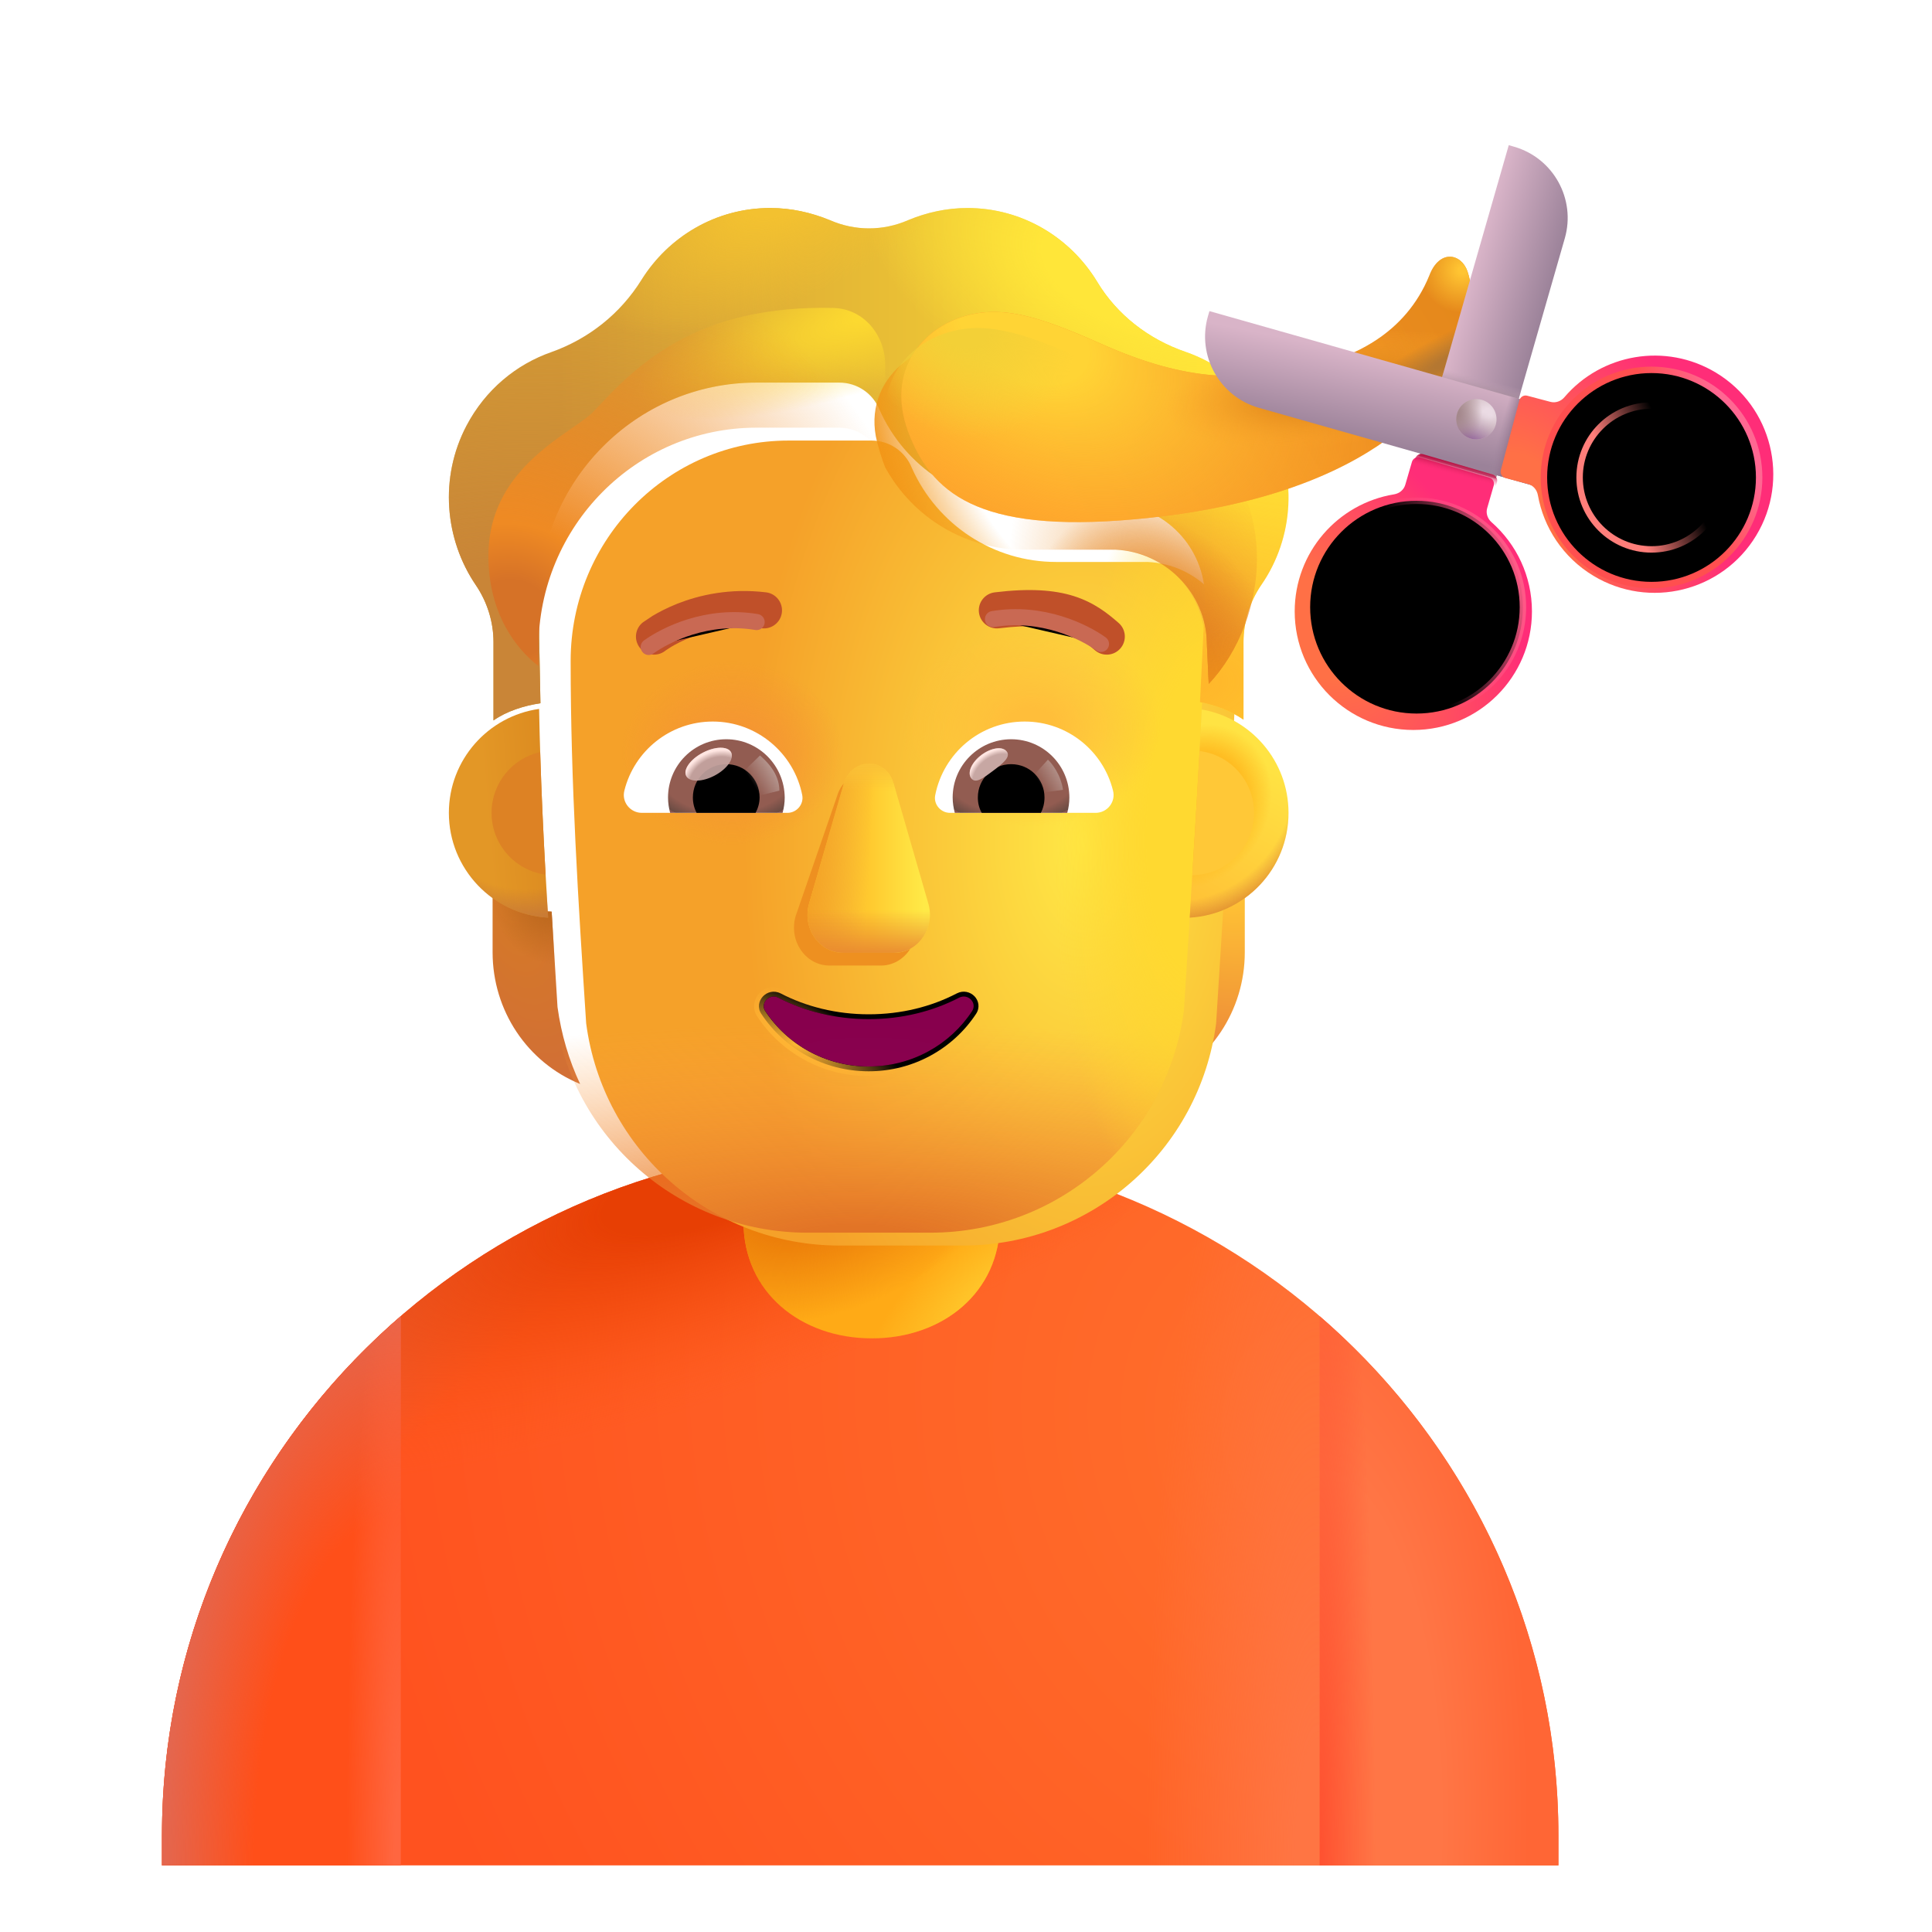 <svg viewBox="1 1 30 30" xmlns="http://www.w3.org/2000/svg">
<path d="M3.515 29.503C3.515 23.588 8.369 18.792 14.357 18.792C20.345 18.792 25.199 23.588 25.199 29.503V29.966H3.515V29.503Z" fill="url(#paint0_radial_4002_21)"/>
<path d="M3.515 29.503C3.515 23.588 8.369 18.792 14.357 18.792C20.345 18.792 25.199 23.588 25.199 29.503V29.966H3.515V29.503Z" fill="url(#paint1_radial_4002_21)"/>
<path d="M3.515 29.503C3.515 23.588 8.369 18.792 14.357 18.792C20.345 18.792 25.199 23.588 25.199 29.503V29.966H3.515V29.503Z" fill="url(#paint2_radial_4002_21)"/>
<path d="M3.515 29.503C3.515 23.588 8.369 18.792 14.357 18.792C20.345 18.792 25.199 23.588 25.199 29.503V29.966H3.515V29.503Z" fill="url(#paint3_radial_4002_21)"/>
<path d="M21.491 29.966H25.199V29.503C25.199 26.286 23.763 23.4 21.491 21.437V29.966Z" fill="url(#paint4_radial_4002_21)"/>
<path d="M21.491 29.966H25.199V29.503C25.199 26.286 23.763 23.4 21.491 21.437V29.966Z" fill="url(#paint5_radial_4002_21)"/>
<path d="M7.224 21.437C4.951 23.4 3.515 26.286 3.515 29.503V29.966H7.224V21.437Z" fill="#FF4F19"/>
<path d="M7.224 21.437C4.951 23.4 3.515 26.286 3.515 29.503V29.966H7.224V21.437Z" fill="url(#paint6_radial_4002_21)"/>
<path d="M7.224 21.437C4.951 23.4 3.515 26.286 3.515 29.503V29.966H7.224V21.437Z" fill="url(#paint7_radial_4002_21)"/>
<path d="M12.545 18.586H16.529V19.969C16.529 21.069 15.637 21.782 14.537 21.782C13.437 21.782 12.545 21.069 12.545 19.969V18.586Z" fill="#FFAA16"/>
<path d="M12.545 18.586H16.529V19.969C16.529 21.069 15.637 21.782 14.537 21.782C13.437 21.782 12.545 21.069 12.545 19.969V18.586Z" fill="url(#paint8_radial_4002_21)"/>
<path d="M12.545 18.586H16.529V19.969C16.529 21.069 15.637 21.782 14.537 21.782C13.437 21.782 12.545 21.069 12.545 19.969V18.586Z" fill="url(#paint9_radial_4002_21)"/>
<path d="M19.413 15.156C19.753 15.146 20.071 15.03 20.329 14.844V15.787C20.329 16.692 19.79 17.497 18.971 17.832C19.144 17.465 19.262 17.064 19.322 16.637L19.413 15.156Z" fill="url(#paint10_radial_4002_21)"/>
<path d="M19.413 15.156C19.753 15.146 20.071 15.03 20.329 14.844V15.787C20.329 16.692 19.79 17.497 18.971 17.832C19.144 17.465 19.262 17.064 19.322 16.637L19.413 15.156Z" fill="url(#paint11_radial_4002_21)"/>
<path d="M9.566 15.156C9.226 15.146 8.908 15.03 8.649 14.844V15.787C8.649 16.692 9.188 17.497 10.008 17.832C9.835 17.465 9.716 17.064 9.657 16.637L9.566 15.156Z" fill="url(#paint12_radial_4002_21)"/>
<path d="M9.566 15.156C9.226 15.146 8.908 15.03 8.649 14.844V15.787C8.649 16.692 9.188 17.497 10.008 17.832C9.835 17.465 9.716 17.064 9.657 16.637L9.566 15.156Z" fill="url(#paint13_radial_4002_21)"/>
<g filter="url(#filter0_ii_4002_21)">
<path d="M9.602 16.691C9.863 18.668 11.546 20.141 13.538 20.141H15.449C17.441 20.141 19.124 18.668 19.384 16.691C19.504 14.783 19.624 12.883 19.712 10.976C19.702 10.199 19.089 9.558 18.316 9.526H16.898C15.931 9.526 15.055 8.955 14.658 8.064C14.556 7.809 14.309 7.641 14.034 7.641H12.745C10.876 7.641 9.361 9.173 9.361 11.063C9.361 12.948 9.479 14.802 9.602 16.691Z" fill="url(#paint14_radial_4002_21)"/>
</g>
<path d="M9.602 16.691C9.863 18.668 11.546 20.141 13.538 20.141H15.449C17.441 20.141 19.124 18.668 19.384 16.691C19.504 14.783 19.624 12.883 19.712 10.976C19.702 10.199 19.089 9.558 18.316 9.526H16.898C15.931 9.526 15.055 8.955 14.658 8.064C14.556 7.809 14.309 7.641 14.034 7.641H12.745C10.876 7.641 9.361 9.173 9.361 11.063C9.361 12.948 9.479 14.802 9.602 16.691Z" fill="url(#paint15_radial_4002_21)"/>
<path d="M9.602 16.691C9.863 18.668 11.546 20.141 13.538 20.141H15.449C17.441 20.141 19.124 18.668 19.384 16.691C19.504 14.783 19.624 12.883 19.712 10.976C19.702 10.199 19.089 9.558 18.316 9.526H16.898C15.931 9.526 15.055 8.955 14.658 8.064C14.556 7.809 14.309 7.641 14.034 7.641H12.745C10.876 7.641 9.361 9.173 9.361 11.063C9.361 12.948 9.479 14.802 9.602 16.691Z" fill="url(#paint16_radial_4002_21)"/>
<path d="M9.602 16.691C9.863 18.668 11.546 20.141 13.538 20.141H15.449C17.441 20.141 19.124 18.668 19.384 16.691C19.504 14.783 19.624 12.883 19.712 10.976C19.702 10.199 19.089 9.558 18.316 9.526H16.898C15.931 9.526 15.055 8.955 14.658 8.064C14.556 7.809 14.309 7.641 14.034 7.641H12.745C10.876 7.641 9.361 9.173 9.361 11.063C9.361 12.948 9.479 14.802 9.602 16.691Z" fill="url(#paint17_radial_4002_21)"/>
<path d="M9.602 16.691C9.863 18.668 11.546 20.141 13.538 20.141H15.449C17.441 20.141 19.124 18.668 19.384 16.691C19.504 14.783 19.624 12.883 19.712 10.976C19.702 10.199 19.089 9.558 18.316 9.526H16.898C15.931 9.526 15.055 8.955 14.658 8.064C14.556 7.809 14.309 7.641 14.034 7.641H12.745C10.876 7.641 9.361 9.173 9.361 11.063C9.361 12.948 9.479 14.802 9.602 16.691Z" fill="url(#paint18_radial_4002_21)"/>
<g filter="url(#filter1_f_4002_21)">
<path d="M13.997 13.365L13.354 15.227C13.244 15.61 13.508 15.993 13.881 15.993H14.678C15.051 15.993 15.315 15.604 15.205 15.227L14.667 13.365C14.551 12.953 14.118 12.953 13.997 13.365Z" fill="#EE9020"/>
</g>
<g filter="url(#filter2_f_4002_21)">
<path d="M14.102 13.167L13.564 15.029C13.454 15.412 13.717 15.795 14.091 15.795H14.887C15.261 15.795 15.525 15.406 15.415 15.029L14.877 13.167C14.761 12.754 14.223 12.754 14.102 13.167Z" fill="url(#paint19_linear_4002_21)"/>
<path d="M14.102 13.167L13.564 15.029C13.454 15.412 13.717 15.795 14.091 15.795H14.887C15.261 15.795 15.525 15.406 15.415 15.029L14.877 13.167C14.761 12.754 14.223 12.754 14.102 13.167Z" fill="url(#paint20_linear_4002_21)"/>
<path d="M14.102 13.167L13.564 15.029C13.454 15.412 13.717 15.795 14.091 15.795H14.887C15.261 15.795 15.525 15.406 15.415 15.029L14.877 13.167C14.761 12.754 14.223 12.754 14.102 13.167Z" fill="url(#paint21_linear_4002_21)"/>
<path d="M14.102 13.167L13.564 15.029C13.454 15.412 13.717 15.795 14.091 15.795H14.887C15.261 15.795 15.525 15.406 15.415 15.029L14.877 13.167C14.761 12.754 14.223 12.754 14.102 13.167Z" fill="url(#paint22_linear_4002_21)"/>
</g>
<g filter="url(#filter3_f_4002_21)">
<path d="M13.121 16.425L13.121 16.425L13.12 16.425C13.017 16.373 12.91 16.405 12.847 16.472C12.783 16.54 12.757 16.649 12.823 16.745C13.176 17.28 13.79 17.635 14.489 17.635C15.188 17.635 15.803 17.279 16.155 16.745C16.221 16.647 16.197 16.538 16.132 16.47C16.067 16.403 15.96 16.373 15.858 16.425L15.858 16.425L15.858 16.425C15.463 16.631 14.997 16.75 14.489 16.75C13.987 16.75 13.516 16.631 13.121 16.425Z" stroke="url(#paint23_radial_4002_21)" stroke-width="0.15"/>
</g>
<path d="M14.489 16.825C13.975 16.825 13.492 16.703 13.086 16.492C12.947 16.421 12.798 16.578 12.886 16.703C13.225 17.218 13.816 17.56 14.489 17.56C15.163 17.56 15.754 17.218 16.093 16.703C16.18 16.573 16.031 16.421 15.893 16.492C15.486 16.703 15.008 16.825 14.489 16.825Z" fill="url(#paint24_radial_4002_21)"/>
<g filter="url(#filter4_ii_4002_21)">
<path d="M19.406 7.163C19.927 7.342 20.395 7.706 20.69 8.227C21.163 9.059 21.093 10.053 20.583 10.786C20.406 11.047 20.309 11.357 20.309 11.671V12.875C20.119 12.743 19.869 12.645 19.633 12.603L19.713 10.976C19.702 10.199 19.09 9.558 18.316 9.526H16.898C15.931 9.526 15.055 8.955 14.658 8.064C14.556 7.809 14.309 7.641 14.035 7.641H12.745C10.876 7.641 9.361 9.173 9.361 11.063L9.392 12.62C9.135 12.658 8.866 12.744 8.663 12.887V11.671C8.663 11.357 8.566 11.047 8.389 10.786C7.905 10.074 7.819 9.118 8.244 8.309C8.539 7.749 9.017 7.358 9.56 7.168C10.14 6.962 10.634 6.571 10.962 6.044C11.381 5.375 12.117 4.93 12.96 4.93C13.288 4.93 13.6 5.001 13.89 5.12C14.276 5.288 14.711 5.288 15.098 5.12C15.383 5.001 15.694 4.93 16.022 4.93C16.876 4.93 17.623 5.392 18.037 6.076C18.348 6.592 18.837 6.967 19.406 7.163Z" fill="url(#paint25_linear_4002_21)"/>
<path d="M19.406 7.163C19.927 7.342 20.395 7.706 20.69 8.227C21.163 9.059 21.093 10.053 20.583 10.786C20.406 11.047 20.309 11.357 20.309 11.671V12.875C20.119 12.743 19.869 12.645 19.633 12.603L19.713 10.976C19.702 10.199 19.09 9.558 18.316 9.526H16.898C15.931 9.526 15.055 8.955 14.658 8.064C14.556 7.809 14.309 7.641 14.035 7.641H12.745C10.876 7.641 9.361 9.173 9.361 11.063L9.392 12.62C9.135 12.658 8.866 12.744 8.663 12.887V11.671C8.663 11.357 8.566 11.047 8.389 10.786C7.905 10.074 7.819 9.118 8.244 8.309C8.539 7.749 9.017 7.358 9.56 7.168C10.14 6.962 10.634 6.571 10.962 6.044C11.381 5.375 12.117 4.93 12.96 4.93C13.288 4.93 13.6 5.001 13.89 5.12C14.276 5.288 14.711 5.288 15.098 5.12C15.383 5.001 15.694 4.93 16.022 4.93C16.876 4.93 17.623 5.392 18.037 6.076C18.348 6.592 18.837 6.967 19.406 7.163Z" fill="url(#paint26_radial_4002_21)"/>
<path d="M19.406 7.163C19.927 7.342 20.395 7.706 20.69 8.227C21.163 9.059 21.093 10.053 20.583 10.786C20.406 11.047 20.309 11.357 20.309 11.671V12.875C20.119 12.743 19.869 12.645 19.633 12.603L19.713 10.976C19.702 10.199 19.09 9.558 18.316 9.526H16.898C15.931 9.526 15.055 8.955 14.658 8.064C14.556 7.809 14.309 7.641 14.035 7.641H12.745C10.876 7.641 9.361 9.173 9.361 11.063L9.392 12.62C9.135 12.658 8.866 12.744 8.663 12.887V11.671C8.663 11.357 8.566 11.047 8.389 10.786C7.905 10.074 7.819 9.118 8.244 8.309C8.539 7.749 9.017 7.358 9.56 7.168C10.14 6.962 10.634 6.571 10.962 6.044C11.381 5.375 12.117 4.93 12.96 4.93C13.288 4.93 13.6 5.001 13.89 5.12C14.276 5.288 14.711 5.288 15.098 5.12C15.383 5.001 15.694 4.93 16.022 4.93C16.876 4.93 17.623 5.392 18.037 6.076C18.348 6.592 18.837 6.967 19.406 7.163Z" fill="url(#paint27_radial_4002_21)"/>
<path d="M19.406 7.163C19.927 7.342 20.395 7.706 20.69 8.227C21.163 9.059 21.093 10.053 20.583 10.786C20.406 11.047 20.309 11.357 20.309 11.671V12.875C20.119 12.743 19.869 12.645 19.633 12.603L19.713 10.976C19.702 10.199 19.09 9.558 18.316 9.526H16.898C15.931 9.526 15.055 8.955 14.658 8.064C14.556 7.809 14.309 7.641 14.035 7.641H12.745C10.876 7.641 9.361 9.173 9.361 11.063L9.392 12.62C9.135 12.658 8.866 12.744 8.663 12.887V11.671C8.663 11.357 8.566 11.047 8.389 10.786C7.905 10.074 7.819 9.118 8.244 8.309C8.539 7.749 9.017 7.358 9.56 7.168C10.14 6.962 10.634 6.571 10.962 6.044C11.381 5.375 12.117 4.93 12.96 4.93C13.288 4.93 13.6 5.001 13.89 5.12C14.276 5.288 14.711 5.288 15.098 5.12C15.383 5.001 15.694 4.93 16.022 4.93C16.876 4.93 17.623 5.392 18.037 6.076C18.348 6.592 18.837 6.967 19.406 7.163Z" fill="url(#paint28_radial_4002_21)"/>
<path d="M19.406 7.163C19.927 7.342 20.395 7.706 20.69 8.227C21.163 9.059 21.093 10.053 20.583 10.786C20.406 11.047 20.309 11.357 20.309 11.671V12.875C20.119 12.743 19.869 12.645 19.633 12.603L19.713 10.976C19.702 10.199 19.09 9.558 18.316 9.526H16.898C15.931 9.526 15.055 8.955 14.658 8.064C14.556 7.809 14.309 7.641 14.035 7.641H12.745C10.876 7.641 9.361 9.173 9.361 11.063L9.392 12.62C9.135 12.658 8.866 12.744 8.663 12.887V11.671C8.663 11.357 8.566 11.047 8.389 10.786C7.905 10.074 7.819 9.118 8.244 8.309C8.539 7.749 9.017 7.358 9.56 7.168C10.14 6.962 10.634 6.571 10.962 6.044C11.381 5.375 12.117 4.93 12.96 4.93C13.288 4.93 13.6 5.001 13.89 5.12C14.276 5.288 14.711 5.288 15.098 5.12C15.383 5.001 15.694 4.93 16.022 4.93C16.876 4.93 17.623 5.392 18.037 6.076C18.348 6.592 18.837 6.967 19.406 7.163Z" fill="url(#paint29_radial_4002_21)"/>
</g>
<g filter="url(#filter5_i_4002_21)">
<path d="M18.27 10.873C18.093 10.718 17.886 10.555 17.574 10.456C17.266 10.359 16.88 10.333 16.346 10.398C16.192 10.417 16.082 10.557 16.101 10.711C16.12 10.865 16.26 10.975 16.414 10.956C16.901 10.896 17.2 10.927 17.405 10.992C17.606 11.055 17.742 11.158 17.901 11.296C18.018 11.398 18.195 11.386 18.297 11.269C18.399 11.152 18.387 10.975 18.27 10.873Z" fill="#C05029"/>
</g>
<g filter="url(#filter6_i_4002_21)">
<path d="M11.035 10.762C11.126 10.708 11.257 10.638 11.423 10.572C11.755 10.442 12.229 10.329 12.796 10.398C12.95 10.417 13.059 10.557 13.041 10.711C13.022 10.865 12.882 10.975 12.728 10.956C12.274 10.9 11.895 10.991 11.629 11.095C11.496 11.148 11.392 11.203 11.323 11.244C11.289 11.265 11.263 11.282 11.247 11.293C11.239 11.299 11.233 11.303 11.23 11.305L11.228 11.307C11.105 11.401 10.929 11.379 10.834 11.257C10.739 11.134 10.761 10.958 10.884 10.863L11.035 10.762Z" fill="#C05029"/>
</g>
<g filter="url(#filter7_f_4002_21)">
<path d="M14.725 8.203C14.701 8.158 14.679 8.111 14.658 8.064C14.556 7.809 14.309 7.641 14.035 7.641H12.745C10.876 7.641 9.361 9.173 9.361 11.063V11.342C9.017 11.08 8.584 10.527 8.584 9.632C8.584 8.547 9.376 7.998 9.881 7.648C10.023 7.549 10.143 7.466 10.216 7.391C10.246 7.36 10.28 7.324 10.316 7.285C10.67 6.91 11.301 6.241 12.403 5.948C12.945 5.804 13.495 5.77 13.94 5.782C14.413 5.794 14.746 6.202 14.746 6.675V8.189L14.725 8.203Z" fill="url(#paint30_radial_4002_21)"/>
<path d="M14.725 8.203C14.701 8.158 14.679 8.111 14.658 8.064C14.556 7.809 14.309 7.641 14.035 7.641H12.745C10.876 7.641 9.361 9.173 9.361 11.063V11.342C9.017 11.08 8.584 10.527 8.584 9.632C8.584 8.547 9.376 7.998 9.881 7.648C10.023 7.549 10.143 7.466 10.216 7.391C10.246 7.36 10.28 7.324 10.316 7.285C10.67 6.91 11.301 6.241 12.403 5.948C12.945 5.804 13.495 5.77 13.94 5.782C14.413 5.794 14.746 6.202 14.746 6.675V8.189L14.725 8.203Z" fill="url(#paint31_radial_4002_21)"/>
</g>
<g filter="url(#filter8_f_4002_21)">
<path d="M19.769 11.618L19.739 10.979C19.729 10.206 19.09 9.568 18.316 9.535H16.898C15.998 9.535 15.177 9.043 14.747 8.26C14.747 8.26 14.684 8.114 14.62 7.865C14.369 6.894 15.295 6.152 16.28 6.342C17.271 6.532 18.405 6.865 19.241 7.411C21.008 8.563 20.699 10.64 19.769 11.618Z" fill="url(#paint32_radial_4002_21)"/>
<path d="M19.769 11.618L19.739 10.979C19.729 10.206 19.09 9.568 18.316 9.535H16.898C15.998 9.535 15.177 9.043 14.747 8.26C14.747 8.26 14.684 8.114 14.62 7.865C14.369 6.894 15.295 6.152 16.28 6.342C17.271 6.532 18.405 6.865 19.241 7.411C21.008 8.563 20.699 10.64 19.769 11.618Z" fill="url(#paint33_radial_4002_21)"/>
<path d="M19.769 11.618L19.739 10.979C19.729 10.206 19.09 9.568 18.316 9.535H16.898C15.998 9.535 15.177 9.043 14.747 8.26C14.747 8.26 14.684 8.114 14.62 7.865C14.369 6.894 15.295 6.152 16.28 6.342C17.271 6.532 18.405 6.865 19.241 7.411C21.008 8.563 20.699 10.64 19.769 11.618Z" fill="url(#paint34_radial_4002_21)"/>
<path d="M19.769 11.618L19.739 10.979C19.729 10.206 19.09 9.568 18.316 9.535H16.898C15.998 9.535 15.177 9.043 14.747 8.26C14.747 8.26 14.684 8.114 14.62 7.865C14.369 6.894 15.295 6.152 16.28 6.342C17.271 6.532 18.405 6.865 19.241 7.411C21.008 8.563 20.699 10.64 19.769 11.618Z" fill="url(#paint35_radial_4002_21)"/>
<path d="M19.769 11.618L19.739 10.979C19.729 10.206 19.09 9.568 18.316 9.535H16.898C15.998 9.535 15.177 9.043 14.747 8.26C14.747 8.26 14.684 8.114 14.62 7.865C14.369 6.894 15.295 6.152 16.28 6.342C17.271 6.532 18.405 6.865 19.241 7.411C21.008 8.563 20.699 10.64 19.769 11.618Z" fill="url(#paint36_radial_4002_21)"/>
</g>
<path d="M16.911 12.204C17.573 12.204 18.131 12.66 18.283 13.277C18.328 13.453 18.193 13.622 18.012 13.622H15.752C15.608 13.622 15.493 13.49 15.522 13.347C15.65 12.697 16.221 12.204 16.911 12.204Z" fill="white"/>
<path d="M16.701 12.479C17.203 12.479 17.605 12.886 17.605 13.383C17.605 13.466 17.593 13.548 17.572 13.622H15.826C15.806 13.544 15.793 13.466 15.793 13.383C15.793 12.886 16.2 12.479 16.701 12.479Z" fill="url(#paint37_radial_4002_21)"/>
<path d="M16.184 13.383C16.184 13.096 16.414 12.866 16.701 12.866C16.989 12.866 17.219 13.096 17.219 13.383C17.219 13.47 17.199 13.552 17.162 13.622H16.245C16.204 13.552 16.184 13.47 16.184 13.383Z" fill="black"/>
<g filter="url(#filter9_f_4002_21)">
<path d="M16.634 12.671C16.699 12.757 16.564 12.862 16.411 12.976C16.258 13.091 16.145 13.171 16.081 13.085C16.016 12.999 16.088 12.836 16.241 12.722C16.394 12.608 16.57 12.585 16.634 12.671Z" fill="#C7A7A3"/>
<path d="M16.634 12.671C16.699 12.757 16.564 12.862 16.411 12.976C16.258 13.091 16.145 13.171 16.081 13.085C16.016 12.999 16.088 12.836 16.241 12.722C16.394 12.608 16.57 12.585 16.634 12.671Z" fill="url(#paint38_radial_4002_21)"/>
</g>
<g filter="url(#filter10_f_4002_21)">
<path d="M17.506 13.264C17.473 13.031 17.336 12.855 17.272 12.796L17.009 13.085L17.128 13.315L17.506 13.264Z" fill="url(#paint39_linear_4002_21)"/>
</g>
<path d="M12.068 12.204C11.406 12.204 10.848 12.66 10.695 13.277C10.65 13.453 10.786 13.622 10.967 13.622H13.227C13.37 13.622 13.485 13.49 13.457 13.346C13.329 12.697 12.754 12.204 12.068 12.204Z" fill="white"/>
<path d="M12.277 12.479C11.776 12.479 11.373 12.886 11.373 13.383C11.373 13.466 11.386 13.548 11.406 13.622H13.152C13.173 13.544 13.185 13.466 13.185 13.383C13.181 12.886 12.778 12.479 12.277 12.479Z" fill="url(#paint40_radial_4002_21)"/>
<path d="M12.795 13.383C12.795 13.096 12.565 12.866 12.277 12.866C11.99 12.866 11.759 13.096 11.759 13.383C11.759 13.47 11.78 13.552 11.817 13.622H12.733C12.77 13.552 12.795 13.47 12.795 13.383Z" fill="black"/>
<g filter="url(#filter11_f_4002_21)">
<path d="M13.102 13.277C13.102 12.985 12.865 12.79 12.801 12.731L12.509 13.014L12.689 13.379L13.102 13.277Z" fill="url(#paint41_linear_4002_21)"/>
</g>
<g filter="url(#filter12_f_4002_21)">
<ellipse cx="12.004" cy="12.866" rx="0.394" ry="0.2" transform="rotate(-27.914 12.004 12.866)" fill="#C7A7A3" fill-opacity="0.9"/>
<ellipse cx="12.004" cy="12.866" rx="0.394" ry="0.2" transform="rotate(-27.914 12.004 12.866)" fill="url(#paint42_radial_4002_21)"/>
</g>
<path d="M19.474 15.249C19.541 14.171 19.605 13.094 19.661 12.017C20.427 12.15 21.008 12.818 21.008 13.622C21.008 14.49 20.33 15.199 19.474 15.249Z" fill="url(#paint43_linear_4002_21)"/>
<path d="M19.474 15.249C19.541 14.171 19.605 13.094 19.661 12.017C20.427 12.15 21.008 12.818 21.008 13.622C21.008 14.49 20.33 15.199 19.474 15.249Z" fill="url(#paint44_radial_4002_21)"/>
<path d="M19.474 15.249C19.541 14.171 19.605 13.094 19.661 12.017C20.427 12.15 21.008 12.818 21.008 13.622C21.008 14.49 20.33 15.199 19.474 15.249Z" fill="url(#paint45_radial_4002_21)"/>
<path d="M9.371 12.008C8.579 12.12 7.97 12.8 7.97 13.622C7.97 14.492 8.652 15.203 9.511 15.249C9.445 14.167 9.392 13.091 9.371 12.008Z" fill="url(#paint46_linear_4002_21)"/>
<path d="M9.371 12.008C8.579 12.12 7.97 12.8 7.97 13.622C7.97 14.492 8.652 15.203 9.511 15.249C9.445 14.167 9.392 13.091 9.371 12.008Z" fill="url(#paint47_radial_4002_21)"/>
<g filter="url(#filter13_f_4002_21)">
<path d="M9.388 12.678C8.955 12.774 8.633 13.16 8.633 13.622C8.633 14.113 8.998 14.518 9.472 14.581C9.437 13.946 9.407 13.312 9.388 12.678Z" fill="#DD8224"/>
</g>
<g filter="url(#filter14_f_4002_21)">
<path d="M19.515 14.589C19.554 13.947 19.591 13.304 19.627 12.662C20.104 12.721 20.473 13.128 20.473 13.622C20.473 14.153 20.045 14.585 19.515 14.589Z" fill="#FFC837"/>
</g>
<g filter="url(#filter15_f_4002_21)">
<path d="M11.073 11.046C11.333 10.859 11.982 10.53 12.749 10.659" stroke="#C96953" stroke-width="0.25" stroke-linecap="round"/>
</g>
<g filter="url(#filter16_f_4002_21)">
<path d="M18.096 10.999C17.836 10.812 17.187 10.484 16.419 10.613" stroke="#C96953" stroke-width="0.25" stroke-linecap="round"/>
</g>
<g filter="url(#filter17_i_4002_21)">
<path d="M18.614 9.289C22.106 8.912 23.273 7.383 23.537 6.422C23.591 6.252 23.658 5.821 23.537 5.465C23.439 5.18 23.099 5.117 22.943 5.532C22.576 6.422 21.771 6.836 20.904 6.985C20.037 7.133 19.248 7.211 17.841 6.586C16.837 6.14 16.263 5.977 15.662 6.18C15.06 6.383 14.466 7.039 14.888 8.047C15.264 8.945 16.013 9.571 18.614 9.289Z" fill="url(#paint48_linear_4002_21)"/>
<path d="M18.614 9.289C22.106 8.912 23.273 7.383 23.537 6.422C23.591 6.252 23.658 5.821 23.537 5.465C23.439 5.18 23.099 5.117 22.943 5.532C22.576 6.422 21.771 6.836 20.904 6.985C20.037 7.133 19.248 7.211 17.841 6.586C16.837 6.14 16.263 5.977 15.662 6.18C15.06 6.383 14.466 7.039 14.888 8.047C15.264 8.945 16.013 9.571 18.614 9.289Z" fill="url(#paint49_radial_4002_21)"/>
<path d="M18.614 9.289C22.106 8.912 23.273 7.383 23.537 6.422C23.591 6.252 23.658 5.821 23.537 5.465C23.439 5.18 23.099 5.117 22.943 5.532C22.576 6.422 21.771 6.836 20.904 6.985C20.037 7.133 19.248 7.211 17.841 6.586C16.837 6.14 16.263 5.977 15.662 6.18C15.06 6.383 14.466 7.039 14.888 8.047C15.264 8.945 16.013 9.571 18.614 9.289Z" fill="url(#paint50_radial_4002_21)"/>
<path d="M18.614 9.289C22.106 8.912 23.273 7.383 23.537 6.422C23.591 6.252 23.658 5.821 23.537 5.465C23.439 5.18 23.099 5.117 22.943 5.532C22.576 6.422 21.771 6.836 20.904 6.985C20.037 7.133 19.248 7.211 17.841 6.586C16.837 6.14 16.263 5.977 15.662 6.18C15.06 6.383 14.466 7.039 14.888 8.047C15.264 8.945 16.013 9.571 18.614 9.289Z" fill="url(#paint51_radial_4002_21)"/>
<path d="M18.614 9.289C22.106 8.912 23.273 7.383 23.537 6.422C23.591 6.252 23.658 5.821 23.537 5.465C23.439 5.18 23.099 5.117 22.943 5.532C22.576 6.422 21.771 6.836 20.904 6.985C20.037 7.133 19.248 7.211 17.841 6.586C16.837 6.14 16.263 5.977 15.662 6.18C15.06 6.383 14.466 7.039 14.888 8.047C15.264 8.945 16.013 9.571 18.614 9.289Z" fill="url(#paint52_radial_4002_21)"/>
</g>
<path d="M18.614 9.289C22.106 8.912 23.273 7.383 23.537 6.422C23.591 6.252 23.658 5.821 23.537 5.465C23.439 5.18 23.099 5.117 22.943 5.532C22.576 6.422 21.771 6.836 20.904 6.985C20.037 7.133 19.248 7.211 17.841 6.586C16.837 6.14 16.263 5.977 15.662 6.18C15.06 6.383 14.466 7.039 14.888 8.047C15.264 8.945 16.013 9.571 18.614 9.289Z" fill="url(#paint53_radial_4002_21)"/>
<path d="M24.428 3.254L23.04 8.085L24.227 8.43L25.298 4.701C25.473 4.092 25.122 3.456 24.514 3.279L24.428 3.254Z" fill="url(#paint54_linear_4002_21)"/>
<path d="M24.428 3.254L23.04 8.085L24.227 8.43L25.298 4.701C25.473 4.092 25.122 3.456 24.514 3.279L24.428 3.254Z" fill="url(#paint55_linear_4002_21)"/>
<path d="M19.78 5.831L25.199 7.367L24.862 8.556L20.549 7.333C19.938 7.16 19.583 6.524 19.756 5.913L19.78 5.831Z" fill="url(#paint56_linear_4002_21)"/>
<path d="M19.78 5.831L25.199 7.367L24.862 8.556L20.549 7.333C19.938 7.16 19.583 6.524 19.756 5.913L19.78 5.831Z" fill="url(#paint57_linear_4002_21)"/>
<g filter="url(#filter18_i_4002_21)">
<circle cx="23.825" cy="7.61" r="0.313" fill="url(#paint58_radial_4002_21)"/>
<circle cx="23.825" cy="7.61" r="0.313" fill="url(#paint59_radial_4002_21)"/>
<circle cx="23.825" cy="7.61" r="0.313" fill="url(#paint60_radial_4002_21)"/>
</g>
<g filter="url(#filter19_ii_4002_21)">
<path fill-rule="evenodd" clip-rule="evenodd" d="M23.099 8.053C23.046 8.037 22.991 8.068 22.975 8.121L22.871 8.478C22.848 8.557 22.778 8.613 22.697 8.626C21.822 8.769 21.154 9.528 21.154 10.444C21.154 11.461 21.979 12.285 22.996 12.285C24.013 12.285 24.838 11.461 24.838 10.444C24.838 9.892 24.595 9.397 24.211 9.059C24.149 9.005 24.119 8.919 24.143 8.84L24.244 8.491C24.26 8.438 24.23 8.382 24.176 8.367L23.099 8.053ZM23.84 10.444C23.84 10.91 23.462 11.287 22.996 11.287C22.53 11.287 22.152 10.91 22.152 10.444C22.152 9.978 22.53 9.6 22.996 9.6C23.462 9.6 23.84 9.978 23.84 10.444Z" fill="url(#paint61_radial_4002_21)"/>
</g>
<path fill-rule="evenodd" clip-rule="evenodd" d="M23.099 8.053C23.046 8.037 22.991 8.068 22.975 8.121L22.871 8.478C22.848 8.557 22.778 8.613 22.697 8.626C21.822 8.769 21.154 9.528 21.154 10.444C21.154 11.461 21.979 12.285 22.996 12.285C24.013 12.285 24.838 11.461 24.838 10.444C24.838 9.892 24.595 9.397 24.211 9.059C24.149 9.005 24.119 8.919 24.143 8.84L24.244 8.491C24.26 8.438 24.23 8.382 24.176 8.367L23.099 8.053ZM23.84 10.444C23.84 10.91 23.462 11.287 22.996 11.287C22.53 11.287 22.152 10.91 22.152 10.444C22.152 9.978 22.53 9.6 22.996 9.6C23.462 9.6 23.84 9.978 23.84 10.444Z" fill="url(#paint62_linear_4002_21)"/>
<g filter="url(#filter20_i_4002_21)">
<path fill-rule="evenodd" clip-rule="evenodd" d="M24.543 7.266C24.558 7.212 24.612 7.18 24.666 7.195L25.025 7.29C25.105 7.311 25.189 7.281 25.242 7.218C25.817 6.543 26.812 6.364 27.596 6.837C28.466 7.363 28.746 8.496 28.22 9.366C27.694 10.237 26.561 10.516 25.691 9.99C25.219 9.705 24.92 9.242 24.83 8.738C24.815 8.656 24.758 8.587 24.677 8.566L24.326 8.473C24.273 8.458 24.241 8.404 24.255 8.35L24.543 7.266ZM26.207 9.136C26.606 9.377 27.124 9.249 27.365 8.85C27.606 8.451 27.478 7.933 27.079 7.692C26.68 7.451 26.162 7.579 25.921 7.978C25.68 8.376 25.808 8.895 26.207 9.136Z" fill="url(#paint63_radial_4002_21)"/>
</g>
<g filter="url(#filter21_f_4002_21)">
<circle cx="26.645" cy="8.414" r="1.671" stroke="url(#paint64_linear_4002_21)" stroke-width="0.1"/>
</g>
<g filter="url(#filter22_f_4002_21)">
<circle cx="26.645" cy="8.414" r="1.117" stroke="url(#paint65_linear_4002_21)" stroke-width="0.1"/>
</g>
<g filter="url(#filter23_f_4002_21)">
<circle cx="22.996" cy="10.428" r="1.117" stroke="url(#paint66_linear_4002_21)" stroke-width="0.1"/>
</g>
<g filter="url(#filter24_f_4002_21)">
<circle cx="22.996" cy="10.428" r="1.652" stroke="url(#paint67_linear_4002_21)" stroke-width="0.1"/>
</g>
<defs>
<filter id="filter0_ii_4002_21" x="9.361" y="7.641" width="10.851" height="12.7" filterUnits="userSpaceOnUse" color-interpolation-filters="sRGB">
<feFlood flood-opacity="0" result="BackgroundImageFix"/>
<feBlend mode="normal" in="SourceGraphic" in2="BackgroundImageFix" result="shape"/>
<feColorMatrix in="SourceAlpha" type="matrix" values="0 0 0 0 0 0 0 0 0 0 0 0 0 0 0 0 0 0 127 0" result="hardAlpha"/>
<feOffset dx="0.5"/>
<feGaussianBlur stdDeviation="0.5"/>
<feComposite in2="hardAlpha" operator="arithmetic" k2="-1" k3="1"/>
<feColorMatrix type="matrix" values="0 0 0 0 0.824 0 0 0 0 0.624 0 0 0 0 0.314 0 0 0 1 0"/>
<feBlend mode="normal" in2="shape" result="effect1_innerShadow_4002_21"/>
<feColorMatrix in="SourceAlpha" type="matrix" values="0 0 0 0 0 0 0 0 0 0 0 0 0 0 0 0 0 0 127 0" result="hardAlpha"/>
<feOffset dy="0.2"/>
<feGaussianBlur stdDeviation="0.375"/>
<feComposite in2="hardAlpha" operator="arithmetic" k2="-1" k3="1"/>
<feColorMatrix type="matrix" values="0 0 0 0 0.98 0 0 0 0 0.549 0 0 0 0 0.094 0 0 0 1 0"/>
<feBlend mode="normal" in2="effect1_innerShadow_4002_21" result="effect2_innerShadow_4002_21"/>
</filter>
<filter id="filter1_f_4002_21" x="12.329" y="12.056" width="3.901" height="4.937" filterUnits="userSpaceOnUse" color-interpolation-filters="sRGB">
<feFlood flood-opacity="0" result="BackgroundImageFix"/>
<feBlend mode="normal" in="SourceGraphic" in2="BackgroundImageFix" result="shape"/>
<feGaussianBlur stdDeviation="0.5" result="effect1_foregroundBlur_4002_21"/>
</filter>
<filter id="filter2_f_4002_21" x="13.439" y="12.757" width="2.101" height="3.137" filterUnits="userSpaceOnUse" color-interpolation-filters="sRGB">
<feFlood flood-opacity="0" result="BackgroundImageFix"/>
<feBlend mode="normal" in="SourceGraphic" in2="BackgroundImageFix" result="shape"/>
<feGaussianBlur stdDeviation="0.05" result="effect1_foregroundBlur_4002_21"/>
</filter>
<filter id="filter3_f_4002_21" x="12.609" y="16.224" width="3.76" height="1.587" filterUnits="userSpaceOnUse" color-interpolation-filters="sRGB">
<feFlood flood-opacity="0" result="BackgroundImageFix"/>
<feBlend mode="normal" in="SourceGraphic" in2="BackgroundImageFix" result="shape"/>
<feGaussianBlur stdDeviation="0.05" result="effect1_foregroundBlur_4002_21"/>
</filter>
<filter id="filter4_ii_4002_21" x="7.97" y="4.43" width="13.038" height="8.457" filterUnits="userSpaceOnUse" color-interpolation-filters="sRGB">
<feFlood flood-opacity="0" result="BackgroundImageFix"/>
<feBlend mode="normal" in="SourceGraphic" in2="BackgroundImageFix" result="shape"/>
<feColorMatrix in="SourceAlpha" type="matrix" values="0 0 0 0 0 0 0 0 0 0 0 0 0 0 0 0 0 0 127 0" result="hardAlpha"/>
<feOffset dy="-0.5"/>
<feGaussianBlur stdDeviation="0.625"/>
<feComposite in2="hardAlpha" operator="arithmetic" k2="-1" k3="1"/>
<feColorMatrix type="matrix" values="0 0 0 0 0.945 0 0 0 0 0.51 0 0 0 0 0.063 0 0 0 1 0"/>
<feBlend mode="normal" in2="shape" result="effect1_innerShadow_4002_21"/>
<feColorMatrix in="SourceAlpha" type="matrix" values="0 0 0 0 0 0 0 0 0 0 0 0 0 0 0 0 0 0 127 0" result="hardAlpha"/>
<feOffset dy="-0.2"/>
<feGaussianBlur stdDeviation="0.2"/>
<feComposite in2="hardAlpha" operator="arithmetic" k2="-1" k3="1"/>
<feColorMatrix type="matrix" values="0 0 0 0 0.863 0 0 0 0 0.486 0 0 0 0 0.047 0 0 0 1 0"/>
<feBlend mode="normal" in2="effect1_innerShadow_4002_21" result="effect2_innerShadow_4002_21"/>
</filter>
<filter id="filter5_i_4002_21" x="16.099" y="10.162" width="2.368" height="1.203" filterUnits="userSpaceOnUse" color-interpolation-filters="sRGB">
<feFlood flood-opacity="0" result="BackgroundImageFix"/>
<feBlend mode="normal" in="SourceGraphic" in2="BackgroundImageFix" result="shape"/>
<feColorMatrix in="SourceAlpha" type="matrix" values="0 0 0 0 0 0 0 0 0 0 0 0 0 0 0 0 0 0 127 0" result="hardAlpha"/>
<feOffset dx="0.1" dy="-0.2"/>
<feGaussianBlur stdDeviation="0.125"/>
<feComposite in2="hardAlpha" operator="arithmetic" k2="-1" k3="1"/>
<feColorMatrix type="matrix" values="0 0 0 0 0.604 0 0 0 0 0.243 0 0 0 0 0.153 0 0 0 1 0"/>
<feBlend mode="normal" in2="shape" result="effect1_innerShadow_4002_21"/>
</filter>
<filter id="filter6_i_4002_21" x="10.775" y="10.177" width="2.368" height="1.188" filterUnits="userSpaceOnUse" color-interpolation-filters="sRGB">
<feFlood flood-opacity="0" result="BackgroundImageFix"/>
<feBlend mode="normal" in="SourceGraphic" in2="BackgroundImageFix" result="shape"/>
<feColorMatrix in="SourceAlpha" type="matrix" values="0 0 0 0 0 0 0 0 0 0 0 0 0 0 0 0 0 0 127 0" result="hardAlpha"/>
<feOffset dx="0.1" dy="-0.2"/>
<feGaussianBlur stdDeviation="0.125"/>
<feComposite in2="hardAlpha" operator="arithmetic" k2="-1" k3="1"/>
<feColorMatrix type="matrix" values="0 0 0 0 0.604 0 0 0 0 0.243 0 0 0 0 0.153 0 0 0 1 0"/>
<feBlend mode="normal" in2="shape" result="effect1_innerShadow_4002_21"/>
</filter>
<filter id="filter7_f_4002_21" x="8.334" y="5.53" width="6.662" height="6.062" filterUnits="userSpaceOnUse" color-interpolation-filters="sRGB">
<feFlood flood-opacity="0" result="BackgroundImageFix"/>
<feBlend mode="normal" in="SourceGraphic" in2="BackgroundImageFix" result="shape"/>
<feGaussianBlur stdDeviation="0.125" result="effect1_foregroundBlur_4002_21"/>
</filter>
<filter id="filter8_f_4002_21" x="14.328" y="6.062" width="6.44" height="5.806" filterUnits="userSpaceOnUse" color-interpolation-filters="sRGB">
<feFlood flood-opacity="0" result="BackgroundImageFix"/>
<feBlend mode="normal" in="SourceGraphic" in2="BackgroundImageFix" result="shape"/>
<feGaussianBlur stdDeviation="0.125" result="effect1_foregroundBlur_4002_21"/>
</filter>
<filter id="filter9_f_4002_21" x="15.957" y="12.519" width="0.794" height="0.702" filterUnits="userSpaceOnUse" color-interpolation-filters="sRGB">
<feFlood flood-opacity="0" result="BackgroundImageFix"/>
<feBlend mode="normal" in="SourceGraphic" in2="BackgroundImageFix" result="shape"/>
<feGaussianBlur stdDeviation="0.05" result="effect1_foregroundBlur_4002_21"/>
</filter>
<filter id="filter10_f_4002_21" x="16.809" y="12.596" width="0.897" height="0.92" filterUnits="userSpaceOnUse" color-interpolation-filters="sRGB">
<feFlood flood-opacity="0" result="BackgroundImageFix"/>
<feBlend mode="normal" in="SourceGraphic" in2="BackgroundImageFix" result="shape"/>
<feGaussianBlur stdDeviation="0.1" result="effect1_foregroundBlur_4002_21"/>
</filter>
<filter id="filter11_f_4002_21" x="12.309" y="12.531" width="0.993" height="1.048" filterUnits="userSpaceOnUse" color-interpolation-filters="sRGB">
<feFlood flood-opacity="0" result="BackgroundImageFix"/>
<feBlend mode="normal" in="SourceGraphic" in2="BackgroundImageFix" result="shape"/>
<feGaussianBlur stdDeviation="0.1" result="effect1_foregroundBlur_4002_21"/>
</filter>
<filter id="filter12_f_4002_21" x="11.543" y="12.511" width="0.921" height="0.71" filterUnits="userSpaceOnUse" color-interpolation-filters="sRGB">
<feFlood flood-opacity="0" result="BackgroundImageFix"/>
<feBlend mode="normal" in="SourceGraphic" in2="BackgroundImageFix" result="shape"/>
<feGaussianBlur stdDeviation="0.05" result="effect1_foregroundBlur_4002_21"/>
</filter>
<filter id="filter13_f_4002_21" x="8.383" y="12.428" width="1.34" height="2.404" filterUnits="userSpaceOnUse" color-interpolation-filters="sRGB">
<feFlood flood-opacity="0" result="BackgroundImageFix"/>
<feBlend mode="normal" in="SourceGraphic" in2="BackgroundImageFix" result="shape"/>
<feGaussianBlur stdDeviation="0.125" result="effect1_foregroundBlur_4002_21"/>
</filter>
<filter id="filter14_f_4002_21" x="19.265" y="12.412" width="1.459" height="2.428" filterUnits="userSpaceOnUse" color-interpolation-filters="sRGB">
<feFlood flood-opacity="0" result="BackgroundImageFix"/>
<feBlend mode="normal" in="SourceGraphic" in2="BackgroundImageFix" result="shape"/>
<feGaussianBlur stdDeviation="0.125" result="effect1_foregroundBlur_4002_21"/>
</filter>
<filter id="filter15_f_4002_21" x="10.698" y="10.255" width="2.426" height="1.166" filterUnits="userSpaceOnUse" color-interpolation-filters="sRGB">
<feFlood flood-opacity="0" result="BackgroundImageFix"/>
<feBlend mode="normal" in="SourceGraphic" in2="BackgroundImageFix" result="shape"/>
<feGaussianBlur stdDeviation="0.125" result="effect1_foregroundBlur_4002_21"/>
</filter>
<filter id="filter16_f_4002_21" x="16.044" y="10.209" width="2.426" height="1.166" filterUnits="userSpaceOnUse" color-interpolation-filters="sRGB">
<feFlood flood-opacity="0" result="BackgroundImageFix"/>
<feBlend mode="normal" in="SourceGraphic" in2="BackgroundImageFix" result="shape"/>
<feGaussianBlur stdDeviation="0.125" result="effect1_foregroundBlur_4002_21"/>
</filter>
<filter id="filter17_i_4002_21" x="14.746" y="4.986" width="9.109" height="4.371" filterUnits="userSpaceOnUse" color-interpolation-filters="sRGB">
<feFlood flood-opacity="0" result="BackgroundImageFix"/>
<feBlend mode="normal" in="SourceGraphic" in2="BackgroundImageFix" result="shape"/>
<feColorMatrix in="SourceAlpha" type="matrix" values="0 0 0 0 0 0 0 0 0 0 0 0 0 0 0 0 0 0 127 0" result="hardAlpha"/>
<feOffset dx="0.25" dy="-0.25"/>
<feGaussianBlur stdDeviation="0.25"/>
<feComposite in2="hardAlpha" operator="arithmetic" k2="-1" k3="1"/>
<feColorMatrix type="matrix" values="0 0 0 0 0.918 0 0 0 0 0.545 0 0 0 0 0.075 0 0 0 1 0"/>
<feBlend mode="normal" in2="shape" result="effect1_innerShadow_4002_21"/>
</filter>
<filter id="filter18_i_4002_21" x="23.512" y="7.197" width="0.726" height="0.726" filterUnits="userSpaceOnUse" color-interpolation-filters="sRGB">
<feFlood flood-opacity="0" result="BackgroundImageFix"/>
<feBlend mode="normal" in="SourceGraphic" in2="BackgroundImageFix" result="shape"/>
<feColorMatrix in="SourceAlpha" type="matrix" values="0 0 0 0 0 0 0 0 0 0 0 0 0 0 0 0 0 0 127 0" result="hardAlpha"/>
<feOffset dx="0.1" dy="-0.1"/>
<feGaussianBlur stdDeviation="0.1"/>
<feComposite in2="hardAlpha" operator="arithmetic" k2="-1" k3="1"/>
<feColorMatrix type="matrix" values="0 0 0 0 0.525 0 0 0 0 0.388 0 0 0 0 0.502 0 0 0 1 0"/>
<feBlend mode="normal" in2="shape" result="effect1_innerShadow_4002_21"/>
</filter>
<filter id="filter19_ii_4002_21" x="21.054" y="7.999" width="3.834" height="4.387" filterUnits="userSpaceOnUse" color-interpolation-filters="sRGB">
<feFlood flood-opacity="0" result="BackgroundImageFix"/>
<feBlend mode="normal" in="SourceGraphic" in2="BackgroundImageFix" result="shape"/>
<feColorMatrix in="SourceAlpha" type="matrix" values="0 0 0 0 0 0 0 0 0 0 0 0 0 0 0 0 0 0 127 0" result="hardAlpha"/>
<feOffset dx="0.05" dy="-0.05"/>
<feGaussianBlur stdDeviation="0.1"/>
<feComposite in2="hardAlpha" operator="arithmetic" k2="-1" k3="1"/>
<feColorMatrix type="matrix" values="0 0 0 0 0.945 0 0 0 0 0.451 0 0 0 0 0.333 0 0 0 1 0"/>
<feBlend mode="normal" in2="shape" result="effect1_innerShadow_4002_21"/>
<feColorMatrix in="SourceAlpha" type="matrix" values="0 0 0 0 0 0 0 0 0 0 0 0 0 0 0 0 0 0 127 0" result="hardAlpha"/>
<feOffset dx="-0.1" dy="0.1"/>
<feGaussianBlur stdDeviation="0.1"/>
<feComposite in2="hardAlpha" operator="arithmetic" k2="-1" k3="1"/>
<feColorMatrix type="matrix" values="0 0 0 0 1 0 0 0 0 0.282 0 0 0 0 0.435 0 0 0 1 0"/>
<feBlend mode="normal" in2="effect1_innerShadow_4002_21" result="effect2_innerShadow_4002_21"/>
</filter>
<filter id="filter20_i_4002_21" x="24.252" y="6.522" width="4.283" height="3.734" filterUnits="userSpaceOnUse" color-interpolation-filters="sRGB">
<feFlood flood-opacity="0" result="BackgroundImageFix"/>
<feBlend mode="normal" in="SourceGraphic" in2="BackgroundImageFix" result="shape"/>
<feColorMatrix in="SourceAlpha" type="matrix" values="0 0 0 0 0 0 0 0 0 0 0 0 0 0 0 0 0 0 127 0" result="hardAlpha"/>
<feOffset dx="0.05" dy="-0.05"/>
<feGaussianBlur stdDeviation="0.05"/>
<feComposite in2="hardAlpha" operator="arithmetic" k2="-1" k3="1"/>
<feColorMatrix type="matrix" values="0 0 0 0 0.882 0 0 0 0 0.204 0 0 0 0 0.435 0 0 0 1 0"/>
<feBlend mode="normal" in2="shape" result="effect1_innerShadow_4002_21"/>
</filter>
<filter id="filter21_f_4002_21" x="24.723" y="6.492" width="3.843" height="3.843" filterUnits="userSpaceOnUse" color-interpolation-filters="sRGB">
<feFlood flood-opacity="0" result="BackgroundImageFix"/>
<feBlend mode="normal" in="SourceGraphic" in2="BackgroundImageFix" result="shape"/>
<feGaussianBlur stdDeviation="0.1" result="effect1_foregroundBlur_4002_21"/>
</filter>
<filter id="filter22_f_4002_21" x="25.278" y="7.047" width="2.734" height="2.734" filterUnits="userSpaceOnUse" color-interpolation-filters="sRGB">
<feFlood flood-opacity="0" result="BackgroundImageFix"/>
<feBlend mode="normal" in="SourceGraphic" in2="BackgroundImageFix" result="shape"/>
<feGaussianBlur stdDeviation="0.1" result="effect1_foregroundBlur_4002_21"/>
</filter>
<filter id="filter23_f_4002_21" x="21.629" y="9.06" width="2.734" height="2.734" filterUnits="userSpaceOnUse" color-interpolation-filters="sRGB">
<feFlood flood-opacity="0" result="BackgroundImageFix"/>
<feBlend mode="normal" in="SourceGraphic" in2="BackgroundImageFix" result="shape"/>
<feGaussianBlur stdDeviation="0.1" result="effect1_foregroundBlur_4002_21"/>
</filter>
<filter id="filter24_f_4002_21" x="21.093" y="8.525" width="3.805" height="3.805" filterUnits="userSpaceOnUse" color-interpolation-filters="sRGB">
<feFlood flood-opacity="0" result="BackgroundImageFix"/>
<feBlend mode="normal" in="SourceGraphic" in2="BackgroundImageFix" result="shape"/>
<feGaussianBlur stdDeviation="0.1" result="effect1_foregroundBlur_4002_21"/>
</filter>
<radialGradient id="paint0_radial_4002_21" cx="0" cy="0" r="1" gradientUnits="userSpaceOnUse" gradientTransform="translate(21.781 23.379) rotate(154.071) scale(15.066 17.346)">
<stop stop-color="#FF702C"/>
<stop offset="1" stop-color="#FF521F"/>
</radialGradient>
<radialGradient id="paint1_radial_4002_21" cx="0" cy="0" r="1" gradientUnits="userSpaceOnUse" gradientTransform="translate(17.382 30.471) rotate(-126.175) scale(13.395 19.274)">
<stop offset="0.895" stop-color="#E65D38" stop-opacity="0"/>
<stop offset="1" stop-color="#E65D38"/>
</radialGradient>
<radialGradient id="paint2_radial_4002_21" cx="0" cy="0" r="1" gradientUnits="userSpaceOnUse" gradientTransform="translate(12.577 19.086) rotate(159.087) scale(10.956 3.316)">
<stop offset="0.212" stop-color="#E73F04"/>
<stop offset="1" stop-color="#FF5915" stop-opacity="0"/>
</radialGradient>
<radialGradient id="paint3_radial_4002_21" cx="0" cy="0" r="1" gradientUnits="userSpaceOnUse" gradientTransform="translate(21.459 29.966) rotate(180) scale(2.671 14.168)">
<stop offset="0.133" stop-color="#FF7543"/>
<stop offset="1" stop-color="#FF7543" stop-opacity="0"/>
</radialGradient>
<radialGradient id="paint4_radial_4002_21" cx="0" cy="0" r="1" gradientUnits="userSpaceOnUse" gradientTransform="translate(21.491 29.188) scale(3.252 9.133)">
<stop offset="0.576" stop-color="#FF7646"/>
<stop offset="1" stop-color="#FF6635"/>
</radialGradient>
<radialGradient id="paint5_radial_4002_21" cx="0" cy="0" r="1" gradientUnits="userSpaceOnUse" gradientTransform="translate(21.491 29.966) scale(0.87 11.972)">
<stop stop-color="#FF5130"/>
<stop offset="1" stop-color="#FF5130" stop-opacity="0"/>
</radialGradient>
<radialGradient id="paint6_radial_4002_21" cx="0" cy="0" r="1" gradientUnits="userSpaceOnUse" gradientTransform="translate(7.224 29.966) rotate(180) scale(3.709 8.854)">
<stop offset="0.614" stop-color="#E36750" stop-opacity="0"/>
<stop offset="1" stop-color="#E36750"/>
</radialGradient>
<radialGradient id="paint7_radial_4002_21" cx="0" cy="0" r="1" gradientUnits="userSpaceOnUse" gradientTransform="translate(7.224 29.966) rotate(180) scale(0.846 10.457)">
<stop offset="0.111" stop-color="#FF6640"/>
<stop offset="1" stop-color="#FF6640" stop-opacity="0"/>
</radialGradient>
<radialGradient id="paint8_radial_4002_21" cx="0" cy="0" r="1" gradientUnits="userSpaceOnUse" gradientTransform="translate(13.614 19.602) rotate(72.181) scale(1.838 3.188)">
<stop offset="0.243" stop-color="#EA7908"/>
<stop offset="1" stop-color="#EA7908" stop-opacity="0"/>
</radialGradient>
<radialGradient id="paint9_radial_4002_21" cx="0" cy="0" r="1" gradientUnits="userSpaceOnUse" gradientTransform="translate(16.427 21.149) rotate(139.583) scale(2.482 1.075)">
<stop offset="0.285" stop-color="#FFC328"/>
<stop offset="1" stop-color="#FFC328" stop-opacity="0"/>
</radialGradient>
<radialGradient id="paint10_radial_4002_21" cx="0" cy="0" r="1" gradientUnits="userSpaceOnUse" gradientTransform="translate(20.109 14.844) rotate(103.169) scale(3.878 4.607)">
<stop offset="0.043" stop-color="#FFC135"/>
<stop offset="1" stop-color="#E26839"/>
</radialGradient>
<radialGradient id="paint11_radial_4002_21" cx="0" cy="0" r="1" gradientUnits="userSpaceOnUse" gradientTransform="translate(19.353 15.116) rotate(53.902) scale(0.504 0.428)">
<stop stop-color="#E18C2A"/>
<stop offset="1" stop-color="#E18C2A" stop-opacity="0"/>
</radialGradient>
<radialGradient id="paint12_radial_4002_21" cx="0" cy="0" r="1" gradientUnits="userSpaceOnUse" gradientTransform="translate(8.87 14.963) rotate(71.234) scale(4.197 1.908)">
<stop stop-color="#D57A26"/>
<stop offset="1" stop-color="#D06A3C"/>
</radialGradient>
<radialGradient id="paint13_radial_4002_21" cx="0" cy="0" r="1" gradientUnits="userSpaceOnUse" gradientTransform="translate(9.541 14.954) rotate(72.29) scale(1.06 0.93)">
<stop offset="0.263" stop-color="#BE691E"/>
<stop offset="0.977" stop-color="#BE691E" stop-opacity="0"/>
</radialGradient>
<radialGradient id="paint14_radial_4002_21" cx="0" cy="0" r="1" gradientUnits="userSpaceOnUse" gradientTransform="translate(17.333 13.891) rotate(180) scale(5.295 9.367)">
<stop stop-color="#FFE846"/>
<stop offset="1" stop-color="#F5A129"/>
</radialGradient>
<radialGradient id="paint15_radial_4002_21" cx="0" cy="0" r="1" gradientUnits="userSpaceOnUse" gradientTransform="translate(14.293 20.307) rotate(-90) scale(3.429 13.34)">
<stop offset="0.082" stop-color="#E27426"/>
<stop offset="1" stop-color="#FFA041" stop-opacity="0"/>
</radialGradient>
<radialGradient id="paint16_radial_4002_21" cx="0" cy="0" r="1" gradientUnits="userSpaceOnUse" gradientTransform="translate(19.712 13.656) rotate(93.775) scale(6.194 2.277)">
<stop offset="0.39" stop-color="#FFD930"/>
<stop offset="1" stop-color="#FFD930" stop-opacity="0"/>
</radialGradient>
<radialGradient id="paint17_radial_4002_21" cx="0" cy="0" r="1" gradientUnits="userSpaceOnUse" gradientTransform="translate(12.371 12.695) rotate(-90) scale(1.432 1.724)">
<stop offset="0.276" stop-color="#F59632"/>
<stop offset="1" stop-color="#F59632" stop-opacity="0"/>
</radialGradient>
<radialGradient id="paint18_radial_4002_21" cx="0" cy="0" r="1" gradientUnits="userSpaceOnUse" gradientTransform="translate(17.01 12.278) rotate(-90) scale(1.555 2.017)">
<stop offset="0.178" stop-color="#FFBE3A"/>
<stop offset="1" stop-color="#FFBE3A" stop-opacity="0"/>
</radialGradient>
<linearGradient id="paint19_linear_4002_21" x1="14.489" y1="14.73" x2="15.355" y2="14.73" gradientUnits="userSpaceOnUse">
<stop stop-color="#FFC92F"/>
<stop offset="1" stop-color="#FFEA47"/>
</linearGradient>
<linearGradient id="paint20_linear_4002_21" x1="13.403" y1="14.572" x2="14.491" y2="14.632" gradientUnits="userSpaceOnUse">
<stop stop-color="#F49F22"/>
<stop offset="1" stop-color="#E88830" stop-opacity="0"/>
<stop offset="1" stop-color="#F49F22" stop-opacity="0"/>
</linearGradient>
<linearGradient id="paint21_linear_4002_21" x1="14.489" y1="15.134" x2="14.489" y2="15.997" gradientUnits="userSpaceOnUse">
<stop stop-color="#E88830" stop-opacity="0"/>
<stop offset="0.845" stop-color="#E88830"/>
</linearGradient>
<linearGradient id="paint22_linear_4002_21" x1="14.489" y1="12.857" x2="14.489" y2="13.282" gradientUnits="userSpaceOnUse">
<stop stop-color="#FAC137"/>
<stop offset="1" stop-color="#FAC137" stop-opacity="0"/>
</linearGradient>
<radialGradient id="paint23_radial_4002_21" cx="0" cy="0" r="1" gradientUnits="userSpaceOnUse" gradientTransform="translate(13.348 17.222) rotate(-60.732) scale(0.719 2.093)">
<stop stop-color="#FFB534"/>
<stop offset="1" stop-color="#FFB534" stop-opacity="0"/>
</radialGradient>
<radialGradient id="paint24_radial_4002_21" cx="0" cy="0" r="1" gradientUnits="userSpaceOnUse" gradientTransform="translate(14.489 17.476) rotate(-90) scale(0.73 2.937)">
<stop stop-color="#89014E"/>
<stop offset="1" stop-color="#87004D"/>
</radialGradient>
<linearGradient id="paint25_linear_4002_21" x1="19.922" y1="8.155" x2="9.668" y2="8.155" gradientUnits="userSpaceOnUse">
<stop stop-color="#FFE235"/>
<stop offset="1" stop-color="#D29935"/>
</linearGradient>
<radialGradient id="paint26_radial_4002_21" cx="0" cy="0" r="1" gradientUnits="userSpaceOnUse" gradientTransform="translate(9.193 12.288) rotate(-90) scale(5.792 10.263)">
<stop offset="0.315" stop-color="#C98537"/>
<stop offset="1" stop-color="#C98537" stop-opacity="0"/>
</radialGradient>
<radialGradient id="paint27_radial_4002_21" cx="0" cy="0" r="1" gradientUnits="userSpaceOnUse" gradientTransform="translate(19.412 12.288) rotate(-90) scale(3.679 6.519)">
<stop stop-color="#FFB52A"/>
<stop offset="1" stop-color="#FFB52A" stop-opacity="0"/>
</radialGradient>
<radialGradient id="paint28_radial_4002_21" cx="0" cy="0" r="1" gradientUnits="userSpaceOnUse" gradientTransform="translate(18.648 5.932) rotate(-160.666) scale(4.408 2.347)">
<stop offset="0.347" stop-color="#FFE639"/>
<stop offset="1" stop-color="#FFE639" stop-opacity="0"/>
</radialGradient>
<radialGradient id="paint29_radial_4002_21" cx="0" cy="0" r="1" gradientUnits="userSpaceOnUse" gradientTransform="translate(13.573 4.319) rotate(58.465) scale(1.753 4.059)">
<stop offset="0.287" stop-color="#F3C130"/>
<stop offset="1" stop-color="#F3C130" stop-opacity="0"/>
</radialGradient>
<radialGradient id="paint30_radial_4002_21" cx="0" cy="0" r="1" gradientUnits="userSpaceOnUse" gradientTransform="translate(14.746 5.78) rotate(160.16) scale(4.099 1.141)">
<stop stop-color="#FFDD30"/>
<stop offset="1" stop-color="#FFDC2B" stop-opacity="0"/>
</radialGradient>
<radialGradient id="paint31_radial_4002_21" cx="0" cy="0" r="1" gradientUnits="userSpaceOnUse" gradientTransform="translate(8.989 10.6) rotate(-57.724) scale(6.104 6.762)">
<stop offset="0.093" stop-color="#D67227"/>
<stop offset="0.233" stop-color="#EF8A23"/>
<stop offset="1" stop-color="#EF8A23" stop-opacity="0"/>
</radialGradient>
<radialGradient id="paint32_radial_4002_21" cx="0" cy="0" r="1" gradientUnits="userSpaceOnUse" gradientTransform="translate(18.156 6.955) rotate(13.307) scale(3.524 1.971)">
<stop stop-color="#FFEB3B"/>
<stop offset="1" stop-color="#FFEB3B" stop-opacity="0"/>
</radialGradient>
<radialGradient id="paint33_radial_4002_21" cx="0" cy="0" r="1" gradientUnits="userSpaceOnUse" gradientTransform="translate(19.684 11.618) rotate(-120.119) scale(4.337 2.419)">
<stop stop-color="#EB8F29"/>
<stop offset="1" stop-color="#EB8F29" stop-opacity="0"/>
</radialGradient>
<radialGradient id="paint34_radial_4002_21" cx="0" cy="0" r="1" gradientUnits="userSpaceOnUse" gradientTransform="translate(19.056 11.314) rotate(-120.695) scale(2.594 1.858)">
<stop offset="0.394" stop-color="#E48421"/>
<stop offset="1" stop-color="#E48421" stop-opacity="0"/>
</radialGradient>
<radialGradient id="paint35_radial_4002_21" cx="0" cy="0" r="1" gradientUnits="userSpaceOnUse" gradientTransform="translate(19.345 6.836) rotate(166.509) scale(4.998 5.403)">
<stop offset="0.735" stop-color="#F29415" stop-opacity="0"/>
<stop offset="1" stop-color="#F29415"/>
</radialGradient>
<radialGradient id="paint36_radial_4002_21" cx="0" cy="0" r="1" gradientUnits="userSpaceOnUse" gradientTransform="translate(17.986 6.71) rotate(107.002) scale(0.406 1.858)">
<stop offset="0.461" stop-color="#FFCE3C"/>
<stop offset="1" stop-color="#FFCE3C" stop-opacity="0"/>
</radialGradient>
<radialGradient id="paint37_radial_4002_21" cx="0" cy="0" r="1" gradientUnits="userSpaceOnUse" gradientTransform="translate(16.699 12.963) rotate(90) scale(0.822 1.307)">
<stop offset="0.802" stop-color="#925C51"/>
<stop offset="1" stop-color="#694B43"/>
<stop offset="1" stop-color="#804D49"/>
<stop offset="1" stop-color="#85534D"/>
</radialGradient>
<radialGradient id="paint38_radial_4002_21" cx="0" cy="0" r="1" gradientUnits="userSpaceOnUse" gradientTransform="translate(16.468 13.048) rotate(-127.812) scale(0.383 0.527)">
<stop offset="0.766" stop-color="#FFE6E2" stop-opacity="0"/>
<stop offset="0.966" stop-color="#FFE6E2"/>
</radialGradient>
<linearGradient id="paint39_linear_4002_21" x1="17.487" y1="13.017" x2="17.169" y2="13.213" gradientUnits="userSpaceOnUse">
<stop stop-color="#B4948D"/>
<stop offset="1" stop-color="#B4948D" stop-opacity="0"/>
</linearGradient>
<radialGradient id="paint40_radial_4002_21" cx="0" cy="0" r="1" gradientUnits="userSpaceOnUse" gradientTransform="translate(12.279 12.963) rotate(90) scale(0.822 1.307)">
<stop offset="0.802" stop-color="#925C51"/>
<stop offset="1" stop-color="#694B43"/>
<stop offset="1" stop-color="#804D49"/>
<stop offset="1" stop-color="#85534D"/>
</radialGradient>
<linearGradient id="paint41_linear_4002_21" x1="13.032" y1="13.017" x2="12.715" y2="13.213" gradientUnits="userSpaceOnUse">
<stop stop-color="#B4948D"/>
<stop offset="1" stop-color="#B4948D" stop-opacity="0"/>
</linearGradient>
<radialGradient id="paint42_radial_4002_21" cx="0" cy="0" r="1" gradientUnits="userSpaceOnUse" gradientTransform="translate(11.989 13.184) rotate(-90.897) scale(0.5 0.601)">
<stop offset="0.766" stop-color="#FFE6E2" stop-opacity="0"/>
<stop offset="0.966" stop-color="#FFE6E2"/>
</radialGradient>
<linearGradient id="paint43_linear_4002_21" x1="21.008" y1="13.045" x2="19.786" y2="15.249" gradientUnits="userSpaceOnUse">
<stop stop-color="#FFE343"/>
<stop offset="1" stop-color="#FFC136"/>
</linearGradient>
<radialGradient id="paint44_radial_4002_21" cx="0" cy="0" r="1" gradientUnits="userSpaceOnUse" gradientTransform="translate(19.166 12.977) rotate(74.347) scale(2.36 2.251)">
<stop offset="0.856" stop-color="#E1943D" stop-opacity="0"/>
<stop offset="1" stop-color="#E08F2E"/>
</radialGradient>
<radialGradient id="paint45_radial_4002_21" cx="0" cy="0" r="1" gradientUnits="userSpaceOnUse" gradientTransform="translate(19.531 13.528) rotate(-53.92) scale(1.355 1.136)">
<stop offset="0.664" stop-color="#FFBD22"/>
<stop offset="1" stop-color="#FFBD22" stop-opacity="0"/>
</radialGradient>
<linearGradient id="paint46_linear_4002_21" x1="8.565" y1="13.758" x2="10.042" y2="13.629" gradientUnits="userSpaceOnUse">
<stop stop-color="#E39726"/>
<stop offset="1" stop-color="#D9851D"/>
</linearGradient>
<radialGradient id="paint47_radial_4002_21" cx="0" cy="0" r="1" gradientUnits="userSpaceOnUse" gradientTransform="translate(9.159 13.146) rotate(101.248) scale(2.144 2.108)">
<stop offset="0.775" stop-color="#C77937" stop-opacity="0"/>
<stop offset="1" stop-color="#C77937"/>
</radialGradient>
<linearGradient id="paint48_linear_4002_21" x1="23.605" y1="5.571" x2="17.52" y2="9.258" gradientUnits="userSpaceOnUse">
<stop stop-color="#E3871A"/>
<stop offset="1" stop-color="#FE9A2B"/>
</linearGradient>
<radialGradient id="paint49_radial_4002_21" cx="0" cy="0" r="1" gradientUnits="userSpaceOnUse" gradientTransform="translate(16.645 6.43) rotate(29.165) scale(7.086 4.364)">
<stop offset="0.151" stop-color="#FFD435"/>
<stop offset="1" stop-color="#FE9A28" stop-opacity="0"/>
</radialGradient>
<radialGradient id="paint50_radial_4002_21" cx="0" cy="0" r="1" gradientUnits="userSpaceOnUse" gradientTransform="translate(23.458 5.446) rotate(131.186) scale(0.664 0.662)">
<stop offset="0.089" stop-color="#FFC432"/>
<stop offset="1" stop-color="#FFC432" stop-opacity="0"/>
</radialGradient>
<radialGradient id="paint51_radial_4002_21" cx="0" cy="0" r="1" gradientUnits="userSpaceOnUse" gradientTransform="translate(21.536 7.297) rotate(172.866) scale(2.708 0.862)">
<stop offset="0.259" stop-color="#DA8219"/>
<stop offset="1" stop-color="#FAA429" stop-opacity="0"/>
</radialGradient>
<radialGradient id="paint52_radial_4002_21" cx="0" cy="0" r="1" gradientUnits="userSpaceOnUse" gradientTransform="translate(23.442 6.758) rotate(-116.565) scale(0.419 2.275)">
<stop offset="0.2" stop-color="#B47731"/>
<stop offset="1" stop-color="#B47731" stop-opacity="0"/>
</radialGradient>
<radialGradient id="paint53_radial_4002_21" cx="0" cy="0" r="1" gradientUnits="userSpaceOnUse" gradientTransform="translate(15.969 5.937) rotate(62.85) scale(1.912 1.72)">
<stop offset="0.242" stop-color="#F3D037"/>
<stop offset="1" stop-color="#F3D037" stop-opacity="0"/>
</radialGradient>
<linearGradient id="paint54_linear_4002_21" x1="25.035" y1="5.66" x2="23.843" y2="5.315" gradientUnits="userSpaceOnUse">
<stop stop-color="#9B8299"/>
<stop offset="1" stop-color="#D9B4C8"/>
</linearGradient>
<linearGradient id="paint55_linear_4002_21" x1="23.887" y1="7.153" x2="23.961" y2="6.864" gradientUnits="userSpaceOnUse">
<stop offset="0.16" stop-color="#A28B95"/>
<stop offset="1" stop-color="#C0A0B5" stop-opacity="0"/>
</linearGradient>
<linearGradient id="paint56_linear_4002_21" x1="22.973" y1="8.008" x2="23.238" y2="6.711" gradientUnits="userSpaceOnUse">
<stop stop-color="#9B8299"/>
<stop offset="1" stop-color="#D9B4C8"/>
</linearGradient>
<linearGradient id="paint57_linear_4002_21" x1="24.384" y1="8.09" x2="24.186" y2="8.034" gradientUnits="userSpaceOnUse">
<stop stop-color="#93768E"/>
<stop offset="1" stop-color="#A2889F" stop-opacity="0"/>
</linearGradient>
<radialGradient id="paint58_radial_4002_21" cx="0" cy="0" r="1" gradientUnits="userSpaceOnUse" gradientTransform="translate(24 7.516) rotate(141.18) scale(0.436)">
<stop offset="0.168" stop-color="#EBDBE4"/>
<stop offset="1" stop-color="#C7B1B5"/>
</radialGradient>
<radialGradient id="paint59_radial_4002_21" cx="0" cy="0" r="1" gradientUnits="userSpaceOnUse" gradientTransform="translate(23.68 7.957) rotate(-67.643) scale(0.524 1.267)">
<stop offset="0.147" stop-color="#996E9F"/>
<stop offset="1" stop-color="#C8B3B7" stop-opacity="0"/>
</radialGradient>
<radialGradient id="paint60_radial_4002_21" cx="0" cy="0" r="1" gradientUnits="userSpaceOnUse" gradientTransform="translate(23.473 7.524) rotate(6.115) scale(0.44 0.556)">
<stop offset="0.181" stop-color="#A4888C"/>
<stop offset="1" stop-color="#A4888C" stop-opacity="0"/>
</radialGradient>
<radialGradient id="paint61_radial_4002_21" cx="0" cy="0" r="1" gradientUnits="userSpaceOnUse" gradientTransform="translate(21.483 10.707) rotate(-36.288) scale(2.732 4.339)">
<stop offset="0.205" stop-color="#FF7046"/>
<stop offset="1" stop-color="#FF2D78"/>
</radialGradient>
<linearGradient id="paint62_linear_4002_21" x1="23.723" y1="8.18" x2="23.664" y2="8.406" gradientUnits="userSpaceOnUse">
<stop offset="0.209" stop-color="#B71143"/>
<stop offset="1" stop-color="#FF3178" stop-opacity="0"/>
</linearGradient>
<radialGradient id="paint63_radial_4002_21" cx="0" cy="0" r="1" gradientUnits="userSpaceOnUse" gradientTransform="translate(24.629 8.883) rotate(-29.055) scale(2.896 4.092)">
<stop offset="0.205" stop-color="#FF7046"/>
<stop offset="1" stop-color="#FF2D78"/>
</radialGradient>
<linearGradient id="paint64_linear_4002_21" x1="24.973" y1="8.782" x2="28.163" y2="7.31" gradientUnits="userSpaceOnUse">
<stop offset="0.616" stop-color="#FF4F4F"/>
<stop offset="0.9" stop-color="#FF6792"/>
</linearGradient>
<linearGradient id="paint65_linear_4002_21" x1="25.528" y1="8.66" x2="27.66" y2="7.676" gradientUnits="userSpaceOnUse">
<stop offset="0.247" stop-color="#FF7E7A"/>
<stop offset="0.669" stop-color="#FF7E7A" stop-opacity="0"/>
</linearGradient>
<linearGradient id="paint66_linear_4002_21" x1="21.879" y1="10.674" x2="24.011" y2="9.69" gradientUnits="userSpaceOnUse">
<stop offset="0.247" stop-color="#FF9266"/>
<stop offset="0.669" stop-color="#FF9266" stop-opacity="0"/>
</linearGradient>
<linearGradient id="paint67_linear_4002_21" x1="24.648" y1="9.887" x2="22.996" y2="10.428" gradientUnits="userSpaceOnUse">
<stop stop-color="#FF5C88"/>
<stop offset="1" stop-color="#FF5185" stop-opacity="0"/>
</linearGradient>
</defs>
</svg>
